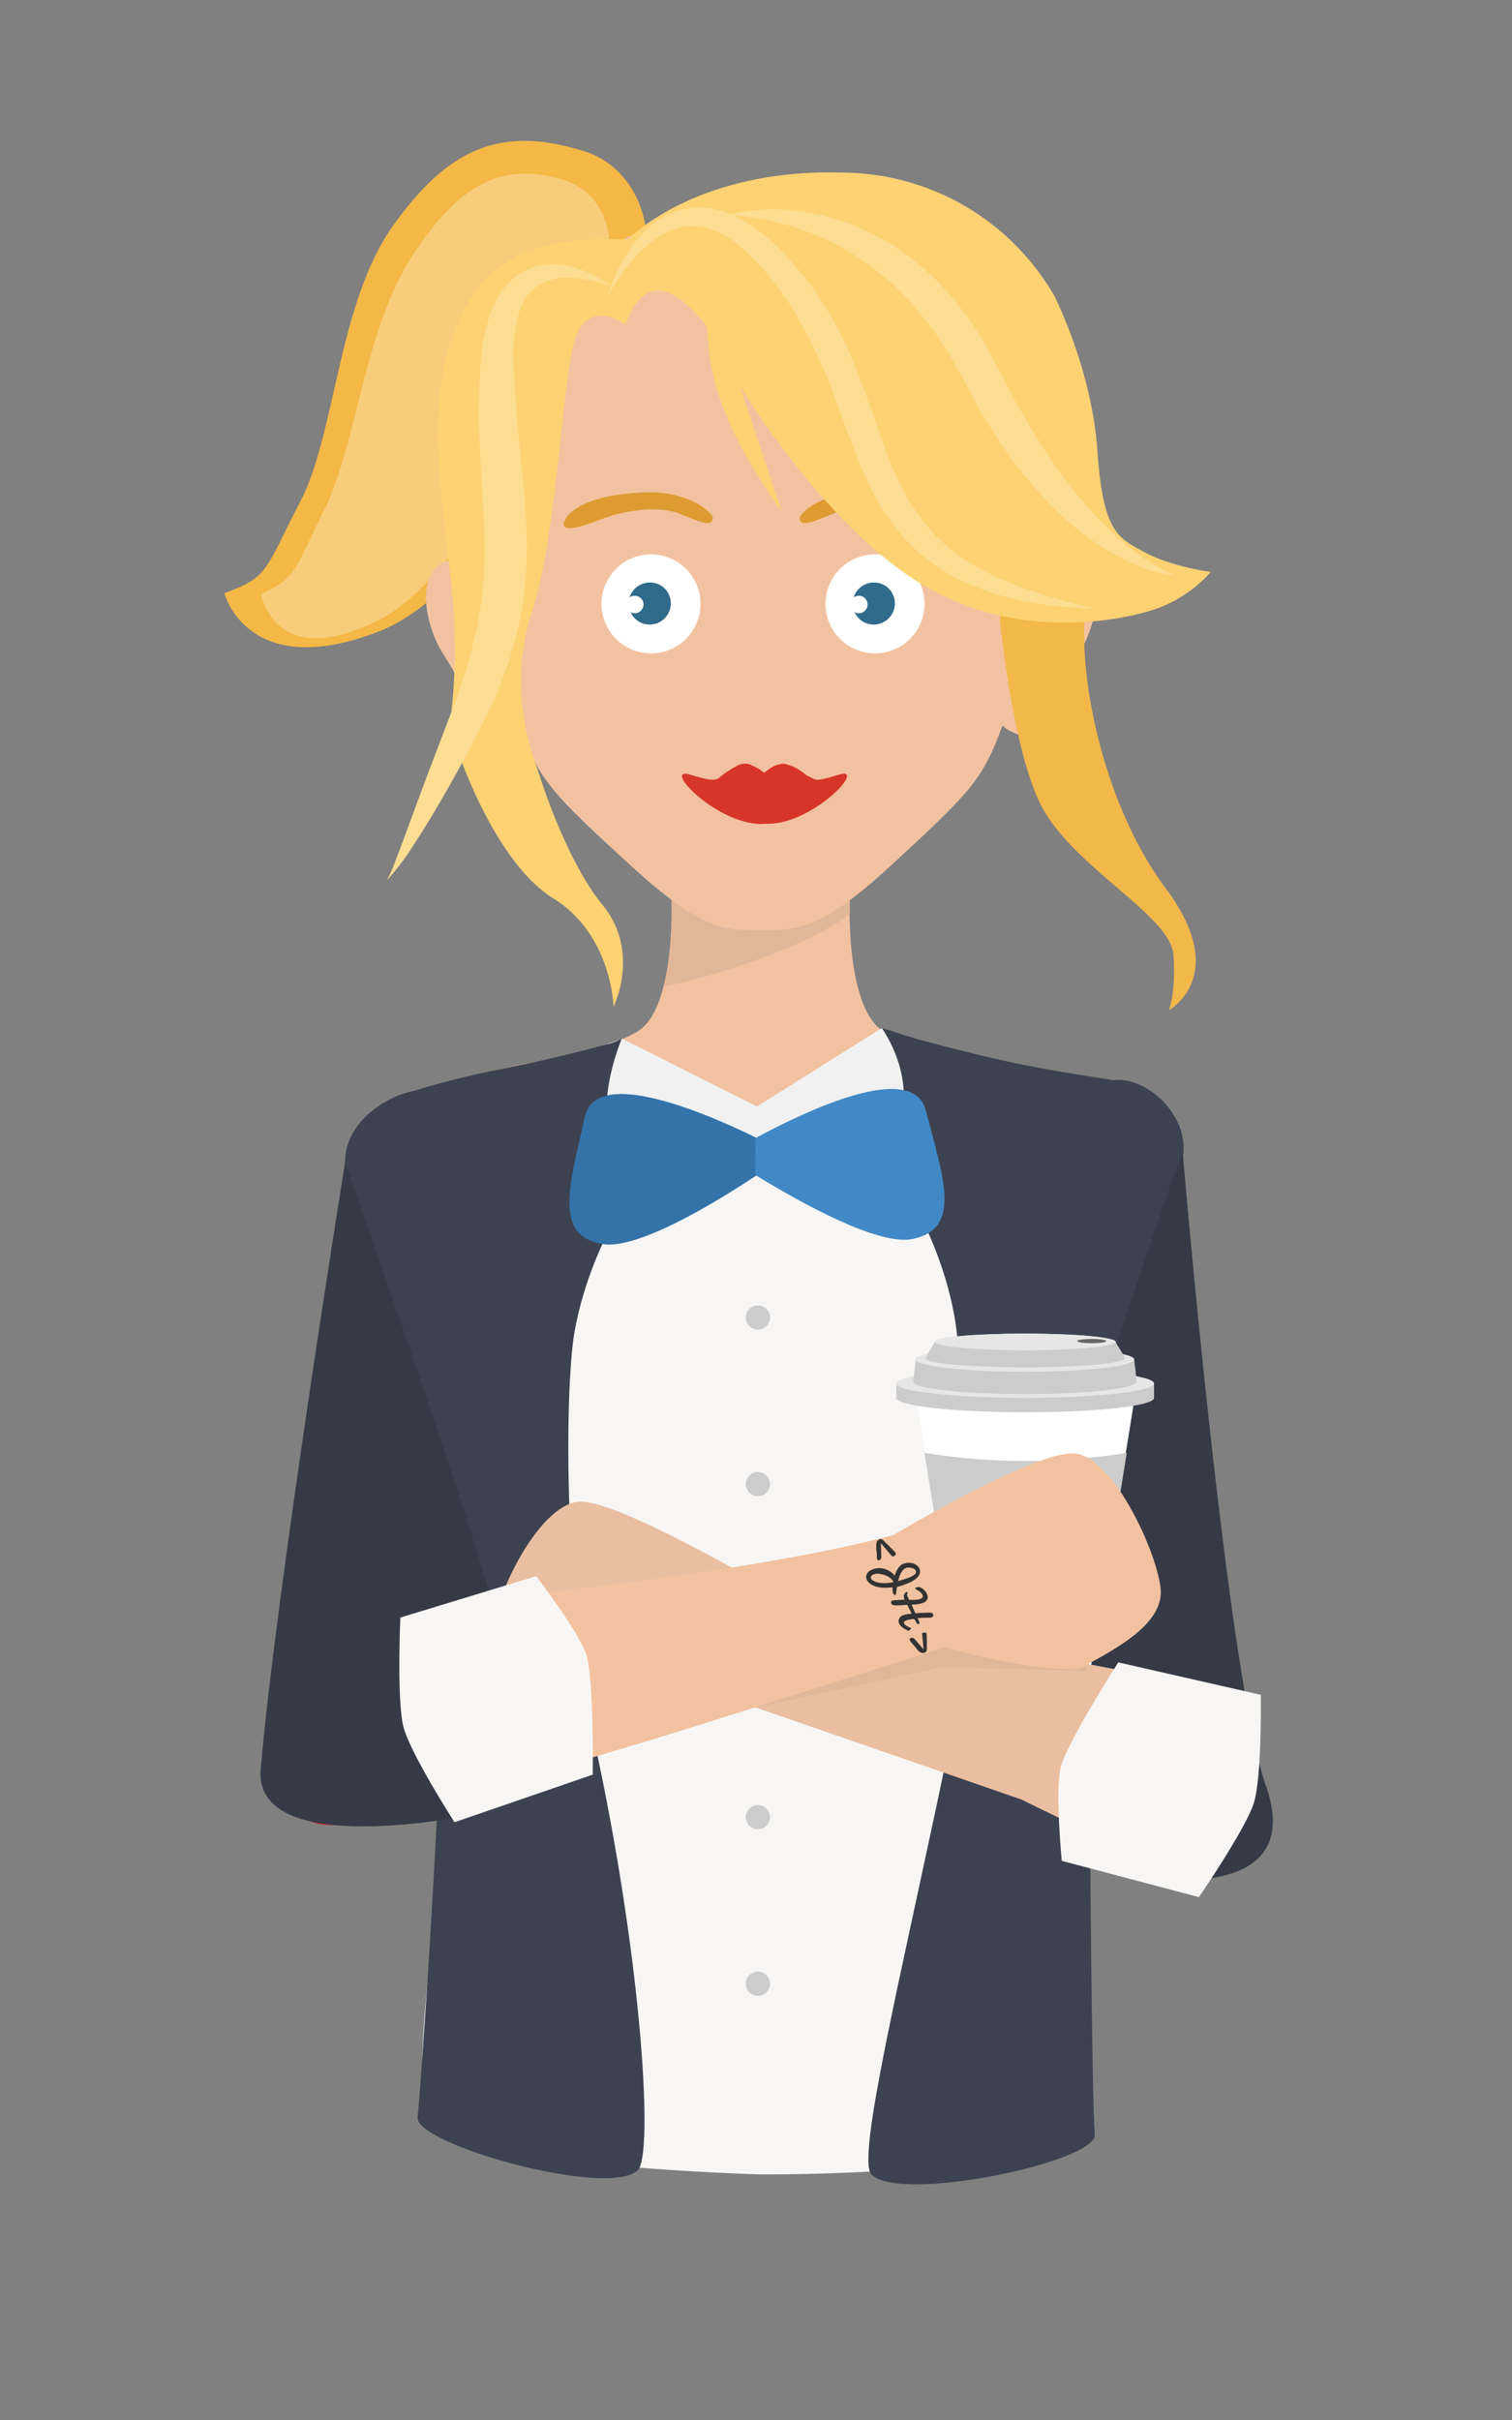 <svg id="Calque_1" data-name="Calque 1" xmlns="http://www.w3.org/2000/svg" viewBox="0 0 708.66 1133.86"><rect x="0" y="0" width="708.66" height="1133.86" fill="#808080" stroke="none"/><path d="M297.41,140.46c13.21-27.09,3.49-59.65-21.6-68.93-1-.37-2-.71-3.06-1-37.85-11.52-62.35-1.44-88.39,35s-27,97.69-43.64,129.52-14.26,35.2-35.58,42.86c0,0,10.82,42.1,72.85,17.8C227,276.44,278.13,180,297.41,140.46Z" style="fill:#f4b846"/><path d="M281.11,140.07a49.65,49.65,0,0,0,3.17-34.61,29.76,29.76,0,0,0-20.85-21.38c-28.68-8.24-48.21,2.09-70.34,36s-26.17,88.74-40.8,118.09-12.95,32.2-29.86,40.2c0,0,6.08,37,55.41,12C218.82,269.51,266.23,172.38,281.11,140.07Z" style="fill:#f7cd7b"/><g id="g10"><path id="path8" d="M544.83,558.28c-5.5-36.5-43.2-50.6-61.7-56.1s-49.1-7.6-68.5-18.6-16.3-66.4-16.3-66.4h-83.7s3.1,55.4-16.3,66.4-50,13.1-68.5,18.6-49.6,19.7-55.2,56.1C170.23,587.48,157,672,157,672h398.8C555.93,672.08,549.33,587.48,544.83,558.28Z" style="fill:#f2c2a0"/></g><g id="g14"><path id="path12" d="M311.13,462.18h0c22.5-4.2,66-18.1,87.2-33.9v-6.6a6.15,6.15,0,0,1,.1-1.3v-3.2h-83.7C314.73,417.08,316.13,442.38,311.13,462.18Z" style="fill:#e2b698"/></g><path id="sleeve" d="M166.53,530.08s-6.4,249-25.4,299.8,71.8,9.2,71.8,9.2l17-36.3s7.9-45.5,7.8-58.4S166.53,530.08,166.53,530.08Z" style="fill:#d31616"/><path id="sleeve-2" data-name="sleeve" d="M550.43,546.48s6.4,208.8,25.4,259.6-81.9,25.4-81.9,25.4l-18.1-42s3.3-15.9,3.3-28.7C479.33,748,550.43,546.48,550.43,546.48Z" style="fill:#d31616"/><g id="g24"><path id="path22" d="M162.13,586.18c-1.5-34.3-3.9-66.7,31.7-73.2,13.4-2.4,56.6-11.1,56.6-11.1l41-15.2s3.3,64,62.7,64,60.6-67.1,60.6-67.1l58.1,22.8c29,2.3,29.2,4.1,42.5,6.6,32.7,6,37.9,29.2,36.9,62.6-.5,15.3-40.9,134.5-52,225.6-14.3,116.5,17.6,180.3,1.5,197-21,21.7-145.4,20.6-145.4,20.6s-136.4-3.6-153.1-23.6c-17.1-20.6,13.6-122.8-2-225C189.63,694.28,163.53,618.38,162.13,586.18Z" style="fill:#f7f6f5"/></g><path id="sleeve-3" data-name="sleeve" d="M413.33,481.68l16.3,5.1c44,11.9,60.7,14.4,92,19.3,17.5-2.2,40.9,21.1,30.6,42.9s-41.6,218.7-41.6,254.5,1.1,183.8,2.5,196.6-91.6,32.4-104.7,18.7c-7.1-7.4,13.5-91.5,34.2-190.2,17.5-83,8.7-188.6,4.8-211.3-8.7-49.6-41.2-86.6-41.2-86.6" style="fill:#3d4251"/><path id="sleeve-4" data-name="sleeve" d="M554.23,539s21.2,250.4,39.5,298.8c20.62,62.32-78,38.87-78,38.87l-16.56-96.77s-5.3-42.4-5.3-54.7C493.73,713.08,554.23,539,554.23,539Z" style="fill:#363a47"/><path id="sleeve-5" data-name="sleeve" d="M291.43,486.68s-5.2,2.5-7.3,2.7c-44,11.9-55.75,11.17-90,21.7-19.84,4.1-39.9,23.1-29.6,44.9s41.6,218.7,41.6,254.5-8.9,168.7-10.4,181.5,90.2,38.3,103.3,24.7c7.1-7.4,2.1-94-18.7-192.7-17.5-83-15.1-177-11.1-199.7,8.7-49.6,41.2-86.6,41.2-86.6" style="fill:#3d4251"/><path id="sleeve-6" data-name="sleeve" d="M161.74,544.58s-32.61,202.2-39.61,285.1c-2.3,41.2,95.7,21.2,95.7,21.2l-2.7-54.3s14.7-33.9,14.7-46.2S161.74,544.58,161.74,544.58Z" style="fill:#363a47"/><g id="g66"><path id="path64" d="M413.33,481.68c15.8,23.9,13.3,52.2-6.3,64.5s-49.1,4.1-67.6-18.1Z" style="fill:#f1f1f1"/></g><g id="g70"><path id="path68" d="M291.43,486.58c-12.3,30.7-8.8,60.9,8.7,68.7S340,548,354.78,518.44Z" style="fill:#f1f1f1"/></g><g id="tie"><path id="tie-2" data-name="tie" d="M369.23,540.68s-88.1-49.1-95.1-17.5-15.1,55.7,8.2,59.7S369.23,540.68,369.23,540.68Z" style="fill:#3373aa"/><path id="tie-3" data-name="tie" d="M354,533.28c24.8-13.4,73.9-36.4,79.9-13,8.2,31.5,17.1,55.3-6,60.2-16.2,3.5-53.2-17.3-73.8-29.9C353.83,535.28,354.23,548.38,354,533.28Z" style="fill:#4189c6"/></g><path d="M429.09,652q11.25,70.05,22.7,139.4a328.17,328.17,0,0,0,57.8,0q11.4-69.3,22.7-139.4A330.74,330.74,0,0,1,429.09,652Z" style="fill:#fff"/><path d="M517.09,748.64q5.55-33.9,11-67.9a301.44,301.44,0,0,1-94.8,0c3.7,22.7,7.3,45.4,11,67.9A295.56,295.56,0,0,0,517.09,748.64Z" style="fill:#ccc"/><path d="M540.89,648.24c0-3.7-27.1-6.7-60.4-6.7s-60.4,3-60.4,6.7V655c0,3.7,27.1,6.7,60.4,6.7s60.4-3,60.4-6.7Z" style="fill:#ccc"/><ellipse cx="480.49" cy="648.24" rx="60.4" ry="6.7" style="fill:#e6e6e6"/><path d="M531.59,637c-.1-3.1-23-5.7-51.2-5.7s-51.1,2.5-51.2,5.7c0,1.7-1.2,8.7-1.2,10.4,0,3.2,23.4,5.8,52.3,5.8s52.3-2.6,52.3-5.8C532.79,645.64,531.69,638.74,531.59,637Z" style="fill:#ccc"/><path d="M531.59,637c.1,3.1-22.8,5.7-51.2,5.7s-51.2-2.6-51.2-5.7,23-5.7,51.2-5.7S531.49,633.84,531.59,637Z" style="fill:#e6e6e6"/><path d="M522.89,628.64c-.5-2.1-19.5-3.8-42.4-3.8s-41.9,1.7-42.4,3.8c-.3,1.2-4.2,6.5-4.2,7.8,0,2.3,20.8,4.2,46.6,4.2s46.6-1.9,46.6-4.2C527,635.14,523.19,629.74,522.89,628.64Z" style="fill:#ccc"/><path d="M522.89,628.64c.5,2.2-18.4,4-42.4,4s-42.9-1.8-42.4-4,19.5-3.8,42.4-3.8S522.29,626.44,522.89,628.64Z" style="fill:#e6e6e6"/><ellipse cx="511.69" cy="628.34" rx="6.8" ry="1" style="fill:#666"/><path id="sleeve-7" data-name="sleeve" d="M580.23,792.08s-176.3-27.6-228.3-54.7c-66.8-6.7-22.1,54.2-22.1,54.2l149,51.6s67.8,33.9,81.5,35.1S580.23,792.08,580.23,792.08Z" style="fill:#eabea0"/><path id="hand" d="M342,791.88s-61.6,12.8-74.9,5.1-35.9-20.1-35.3-35.1,21.6-58.5,40.6-58.3,86,39.7,86,39.7Z" style="fill:#eabea0"/><path id="handle" d="M561.93,888.88s21.8-31.8,25.7-44,3.3-50.8,3.3-50.8l-66.8-15.2s-24.6,38.4-27.1,49.6.6,43.4.6,43.4Z" style="fill:#f7f6f5"/><path id="sleeve-8" data-name="sleeve" d="M216.13,750.18s181.5-16.3,234.3-41.9c66.9-4.8,20.6,54.8,20.6,54.8l-150.5,47.4s-85.4,26.6-99.1,27.5S216.13,750.18,216.13,750.18Z" style="fill:#f2c2a0"/><path id="hand-2" data-name="hand" d="M434.63,769.68s61.4,17.7,74.6,10.4,35.6-18.9,34.8-34.8-21.9-63.2-40.7-64.3-84.7,38.3-84.7,38.3Z" style="fill:#f2c2a0"/><path id="handle-2" data-name="handle" d="M187.63,757.88s-1.7,38.5,1.4,51,24,44.9,24,44.9l64.8-22.3s.6-45.5-3.1-56.4-23.4-36.6-23.4-36.6Z" style="fill:#f7f6f5"/><path d="M349.56,695.35a5.67,5.67,0,1,0,5.67-5.67A5.66,5.66,0,0,0,349.56,695.35Z" style="fill:#ccc"/><path d="M349.56,617.32a5.67,5.67,0,1,0,5.67-5.67A5.66,5.66,0,0,0,349.56,617.32Z" style="fill:#ccc"/><path d="M349.56,929.44a5.67,5.67,0,1,0,5.67-5.67A5.65,5.65,0,0,0,349.56,929.44Z" style="fill:#ccc"/><path d="M349.56,851.41a5.67,5.67,0,1,0,5.67-5.67A5.65,5.65,0,0,0,349.56,851.41Z" style="fill:#ccc"/><path d="M223,262.63s-20.1-31.2,3-78.3c24.8-50.7,59.9-84.7,128.3-84.7s107.8,34,132.7,84.7c23.1,47.1,3.4,78.3,3.4,78.3,31.1-6.2,25.3,27.8,15.5,43.1-8,12.7-8.2,14.1-13.1,28.1-6.9,20.2-23,6.2-23,6.2-9.3,25.9-15.9,32-53.1,66.3-32.4,29.8-43.7,29.5-60.1,29.5s-27.4.4-60.1-29.5c-37.3-34.1-43.8-40.4-53.1-66.3,0,0-16.1,14-23-6.2-4.9-14-5-15.4-13.1-28.1C197.71,290.33,191.91,256.43,223,262.63Z" style="fill:#f2c2a0"/><path id="eye" d="M305.11,259.73a23.2,23.2,0,1,1-23.2,23.2A23.22,23.22,0,0,1,305.11,259.73Z" style="fill:#fff"/><path id="pupill" d="M314.41,282.73a9.92,9.92,0,0,1-9.9,9.9,9.79,9.79,0,0,1-9-5.9,3.61,3.61,0,0,0,2,.6,4.1,4.1,0,0,0,0-8.2,3.85,3.85,0,0,0-2.4.8,9.9,9.9,0,0,1,9.4-7A9.71,9.71,0,0,1,314.41,282.73Z" style="fill:#306b8c"/><path id="eye-2" data-name="eye" d="M410.11,259.73a23.2,23.2,0,1,1-23.2,23.2A23.22,23.22,0,0,1,410.11,259.73Z" style="fill:#fff"/><path id="pupill-2" data-name="pupill" d="M419.41,282.73a9.92,9.92,0,0,1-9.9,9.9,9.79,9.79,0,0,1-9-5.9,3.61,3.61,0,0,0,2,.6,4.1,4.1,0,0,0,0-8.2,3.85,3.85,0,0,0-2.4.8,9.9,9.9,0,0,1,9.4-7A9.71,9.71,0,0,1,419.41,282.73Z" style="fill:#306b8c"/><path id="eyebrows" d="M304.71,230.63c-24.7.5-36.3,6.7-39.6,12.5-4.1,7.3,6.9,4,16.8.1s26.3-6.6,36.4-2.6,15.8,6.8,15.8,1.7C331.41,237.23,319.71,230.63,304.71,230.63Z" style="fill:#dd9b31"/><path id="eyebrows-2" data-name="eyebrows" d="M374.81,242.33c0,5.2,5.8,2.3,15.8-1.7s26.6-1.3,36.4,2.6,20.9,7.2,16.8-.1c-3.3-5.9-14.9-12-39.6-12.5C389.31,230.63,377.51,237.23,374.81,242.33Z" style="fill:#dd9b31"/><path d="M486,265.59A26,26,0,0,0,468.89,293c2.86,25,9.28,68.46,20.95,87.72,16.88,27.85,59.07,48.77,60.19,67s-2.23,25.63-2.23,25.63,29.35-16-1.48-57.21-43.15-107.54-36.41-138.94C513.76,259.19,499.18,260.86,486,265.59Z" style="fill:#f2b84a"/><path d="M346.76,180.71s36.72,61.67,81.85,90.9,94.9,19.58,111.95,14.09A61.74,61.74,0,0,0,567.45,268s-18.36-2.45-30.82-9.17-19.68-9.17-22.3-47.68S494,138.37,494,138.37A115.29,115.29,0,0,0,396.26,80.9c-70.18-2.44-102,31.35-102,31.35-54.27-2.75-72.41,17-82.58,46.71s-6.47,61.62-.46,112-3.69,86.19-3.69,86.19l6.93-5.6s17.11,52.14,44.85,69.37,28.21,50.85,28.21,50.85S300.43,446,282.4,424s-30.53-63.78-30.53-63.78-15.25-35.33-2.77-72.82,14.33-115.06,21.28-131S293,151.9,293,151.9l1.23-2.55c11.73-27.81,30.36-3.92,35.7,1.78s-6.5,28.16,36.34,88.41Z" style="fill:#fdd272"/><path d="M285,138.44a78,78,0,0,1,8.84-19.56,59.09,59.09,0,0,1,6.68-8.74,44,44,0,0,1,8.61-7.38,33.67,33.67,0,0,1,22.91-5.21,39.58,39.58,0,0,1,5.9,1.21c1.85.66,3.77,1.29,5.54,2.1a64.94,64.94,0,0,1,10,5.77,94.13,94.13,0,0,1,16.64,15A148.16,148.16,0,0,1,383.75,139a182.21,182.21,0,0,1,10.95,19.09c3.2,6.56,6,13.26,8.63,20,5.14,13.42,9.28,26.91,14.45,39.51a102,102,0,0,0,20.93,33.59,93.12,93.12,0,0,0,15.62,12.36,120.94,120.94,0,0,0,18.25,9.21A253.16,253.16,0,0,0,512.78,285a170.89,170.89,0,0,1-42.45-5.63,124.64,124.64,0,0,1-20.53-7.68,93.57,93.57,0,0,1-18.63-12.38A102.35,102.35,0,0,1,405.43,223c-6-13.36-10.33-26.86-15.34-39.78a216,216,0,0,0-17.63-36.89,162,162,0,0,0-11.73-16.53,97.27,97.27,0,0,0-13.8-14.31,41.27,41.27,0,0,0-16.45-8.78,25.71,25.71,0,0,0-17.88,2.12A49.71,49.71,0,0,0,297,121.23,97.52,97.52,0,0,0,285,138.44Z" style="fill:#fddd92"/><path d="M286.6,134.15a65.13,65.13,0,0,0-10.13-2.84,47.73,47.73,0,0,0-10.11-1.11,23.68,23.68,0,0,0-16.81,5.71,22.77,22.77,0,0,0-4.85,6.92,41.42,41.42,0,0,0-2.69,8.64,82.57,82.57,0,0,0-1.22,19.29c.54,13.7,1.62,27.49,3,41.33s2.93,28,3.17,42.72A193.89,193.89,0,0,1,245.84,277c-.49,3.69-.92,7.41-1.7,11.06A108.92,108.92,0,0,1,241.7,299a204.44,204.44,0,0,1-15.84,40.86c-6.46,12.67-13.22,25-20.4,37.28-3.6,6.11-7.29,12.18-11.21,18.12a115.11,115.11,0,0,1-12.84,17.11,75.61,75.61,0,0,0,4.18-9.7q1.93-4.92,3.74-9.89l7.32-19.83c4.88-13.19,10-26.39,14.94-39.44a255.49,255.49,0,0,0,11.77-38.83A178.15,178.15,0,0,0,227.14,255c-.13-13.45-1.42-27.36-2.06-41.57a370.41,370.41,0,0,1,.16-43.06,85.16,85.16,0,0,1,4.28-22.47,49.29,49.29,0,0,1,5.28-10.85,32.53,32.53,0,0,1,8.9-8.91A27.28,27.28,0,0,1,255.4,124a33.59,33.59,0,0,1,11.61.77A51.84,51.84,0,0,1,286.6,134.15Z" style="fill:#fddd92"/><path d="M340.64,100.79a89.75,89.75,0,0,1,36.23-1.56,103.69,103.69,0,0,1,35.15,12l4.15,2.24c1.37.77,2.61,1.73,3.93,2.58,2.58,1.78,5.18,3.57,7.73,5.41l7.11,6.18,3.52,3.15,3.18,3.46,6.3,7c2,2.39,3.71,5,5.58,7.51s3.69,5.05,5.34,7.69l4.59,8.09c1.48,2.68,3.07,5.5,4.43,8.07l4,7.66c1.34,2.56,2.55,5.2,4,7.68l4.3,7.49c2.69,5.12,6,9.78,9,14.72,1.47,2.49,3.26,4.71,4.86,7.1s3.18,4.8,5,7a185.23,185.23,0,0,0,22.86,25.68,119.79,119.79,0,0,0,13.43,11L539,263.3l3.76,2.24a54.77,54.77,0,0,0,8,3.85A55.78,55.78,0,0,1,533.1,265a106,106,0,0,1-16.27-8.47,144.1,144.1,0,0,1-28-23.71,205.77,205.77,0,0,1-22.38-29l-4.86-7.73c-1.63-2.58-3-5.29-4.49-7.93l-4.32-8c-1.41-2.65-2.8-4.95-4.2-7.45l-4.07-7.41c-1.46-2.41-3.17-4.62-4.71-7s-3-4.73-4.76-6.91L429.68,145,427,141.76l-3-2.94-5.89-5.93-6.43-5.32c-1.08-.87-2.09-1.86-3.24-2.64l-3.46-2.35a116,116,0,0,0-30.14-15.26A121.24,121.24,0,0,0,340.64,100.79Z" style="fill:#fddd92"/><path id="mounth" d="M328.06,368c-11.6-4,11,18.6,29.3,18s41.4-25.3,26.2-17.9c-5,2.4-12-14.1-21.2-8.9-6.6,3.7-3.4,5.4-9.4-.2C344.86,353.28,336.36,370.78,328.06,368Z" style="fill:#ea1818"/><path d="M393.31,362.91c-12.12,3.68-10.24,2.59-15.11.5-2.66-2.14-5.59-4.31-8.79-5a5.83,5.83,0,0,0-5.77.5l-.62.27a29.55,29.55,0,0,0-4.84,2.95,18.39,18.39,0,0,0-4.54-2.95,10,10,0,0,0-3-.93c-2.39-.89-4.24-.1-6.39,1.24a26.52,26.52,0,0,0-4,2.52c-4.9,2.84-2.24,5.37-16.93.92-13.44-4,12.69,23.65,33.88,23l1.1,0,1.1,0C380.62,386.56,406.75,358.91,393.31,362.91Z" style="fill:#d8352a"/><path d="M353,800.27l89.74-28.4s36.87,10.13,54,10c0,0,10.71,1.7,12.53-1.76v2.82L442,781.08Z" style="fill:#e2b698"/><path d="M410.69,726c0-.84-.05-1.53,0-2a10.75,10.75,0,0,1,.18-1.4,1.6,1.6,0,0,1,.5-.82,2.49,2.49,0,0,1,.85-.53,1.36,1.36,0,0,1,.88-.07,3.26,3.26,0,0,1,.74.38l.67.64a4.35,4.35,0,0,0,.74.75,2,2,0,0,1,.3.26,8.45,8.45,0,0,0,.66.63,11,11,0,0,1,.87.91c.32.35.67.64,1,1s.61.6.87.91.45.5.63.69l.23.37a1.24,1.24,0,0,1,.05.41.88.88,0,0,1-.14.36.8.8,0,0,1-.26.29c-.12.08-.19.19-.28.21s-.21.1-.24.15-.09,0-.12.08a.64.64,0,0,1-.55,0,1.6,1.6,0,0,1-.46-.36L412.85,723l.21,6.3a1,1,0,0,1,0,.43,4.67,4.67,0,0,1-.16.51l-.3.49a.79.79,0,0,1-.49.3.55.55,0,0,1-.57,0,.86.86,0,0,1-.41-.55,2.8,2.8,0,0,1-.16-.85c0-.32,0-.69,0-1.07s0-.75,0-1.12C410.77,726.77,410.77,726.39,410.69,726Z" style="fill:#333"/><path d="M409.2,735.23a8.23,8.23,0,0,1,2.5-.51,9.1,9.1,0,0,1,2.74.32,10.61,10.61,0,0,1,2.66,1.19,8.88,8.88,0,0,1,2.25,2c.18-.65.46-1.23.68-1.85a8.36,8.36,0,0,1,.89-1.56,5.74,5.74,0,0,1,1.06-1.24,3.18,3.18,0,0,1,1.25-.81,7.53,7.53,0,0,1,3.33-.52,5.52,5.52,0,0,1,1.53.33,3.69,3.69,0,0,1,1.27.63,4.29,4.29,0,0,1,1,.83,3.6,3.6,0,0,1,.63,1.07,3.44,3.44,0,0,1,.2,1.63,3.51,3.51,0,0,1-.75,1.72,8.35,8.35,0,0,1-1.83,1.75,13.92,13.92,0,0,1-3.11,1.63c-.89.36-1.79.71-2.62,1s-1.65.49-2.45.68a10.86,10.86,0,0,0-.2,1.31c0,.43-.16.88-.2,1.31,0,.09,0,.2-.06.34a.84.84,0,0,1-.09.4.78.78,0,0,1-.11.31l-.14.21c-.08,0-.08,0-.19,0l-.22-.14L419,747l-.17-.1a.55.55,0,0,1-.22-.37,3.77,3.77,0,0,1-.25-1.2,13.66,13.66,0,0,1-.06-1.62,22.58,22.58,0,0,1-3.22.21,16.86,16.86,0,0,1-2.75-.18,11.28,11.28,0,0,1-2.29-.57,12.1,12.1,0,0,1-1.8-.87,4.69,4.69,0,0,1-1.29-1.1,3.43,3.43,0,0,1-.76-1.21,2.92,2.92,0,0,1-.23-1.35,3.15,3.15,0,0,1,.43-1.32,4.42,4.42,0,0,1,1-1.18A10.87,10.87,0,0,1,409.2,735.23Zm.34,2.39a2.39,2.39,0,0,0-1.19.85,1.14,1.14,0,0,0-.12,1.06,2.16,2.16,0,0,0,1,1.06,7.49,7.49,0,0,0,2.06.82,16.12,16.12,0,0,0,3.12.32,25.36,25.36,0,0,0,4.16-.39l.09-.39a8.37,8.37,0,0,0-1.23-1.44,9.54,9.54,0,0,0-1.56-1,9.33,9.33,0,0,0-1.76-.69c-.59-.14-1.18-.28-1.72-.38s-1.09-.07-1.61-.09A3.14,3.14,0,0,0,409.54,737.62Zm15-2.91a2.49,2.49,0,0,0-1.2.85,4.83,4.83,0,0,0-1,1.35,12,12,0,0,0-.79,1.78,12.87,12.87,0,0,0-.61,2.11l2.57-.76c.86-.3,1.81-.62,2.8-1a6.76,6.76,0,0,0,1.62-.81,6.64,6.64,0,0,0,1-.75,1.18,1.18,0,0,0,.38-.74,1,1,0,0,0,0-.7,1.14,1.14,0,0,0-.42-.55,2.83,2.83,0,0,0-.68-.49,2.21,2.21,0,0,0-.86-.31,5.59,5.59,0,0,0-.94-.2,6.46,6.46,0,0,0-1,0A3,3,0,0,0,424.59,734.71Z" style="fill:#333"/><path d="M428.36,758.56a20.46,20.46,0,0,0-2.13.28,6.64,6.64,0,0,0-1.63.44,1.56,1.56,0,0,0-.79.56.83.83,0,0,0,0,.9,1.18,1.18,0,0,0,.33.43c.14.16.41.32.65.55a8.39,8.39,0,0,0,1,.54c.42.18.85.45,1.41.65a.42.42,0,0,1-.18.18,2.25,2.25,0,0,1-.38.37,8.68,8.68,0,0,0-.72.69,9.82,9.82,0,0,1-1.69-.81,12,12,0,0,1-1.34-.89,7,7,0,0,1-1-1,3.48,3.48,0,0,1-.56-.94,2.76,2.76,0,0,1-.16-1.08,2.62,2.62,0,0,1,.26-1.05,3.49,3.49,0,0,1,.71-.92,3.71,3.71,0,0,1,1.19-.7c.18,0,.39-.14.65-.21l.88-.21c.36-.08.73-.08,1.14-.13s.82-.1,1.31-.18c-.4-.69-.71-1.41-1.06-2.08l-1-2c-.55,0-1.07,0-1.56.1l-1.48.07a11.86,11.86,0,0,0-1.24.07c-.38,0-.7,0-1,0a5.46,5.46,0,0,1-1.56-.28,1.09,1.09,0,0,1-.64-.55,1.29,1.29,0,0,1-.11-.44l0-.43a.42.42,0,0,1,.2-.33.55.55,0,0,1,.37-.22l.26-.07,2.79-.25c.93,0,1.8-.1,2.69-.08a3.35,3.35,0,0,1-.27-.92,3.17,3.17,0,0,1-.07-.87,3.56,3.56,0,0,1,.22-.85,2.58,2.58,0,0,1,.61-.75c.13-.08.16-.13.25-.15s.12-.08.21-.1.41,0,.45.12a1,1,0,0,1,0,.43,2.35,2.35,0,0,1-.35.69,4.58,4.58,0,0,1,.34.81,6.84,6.84,0,0,0,.39.84l.33.81c.61,0,1.21,0,1.76,0s1.07,0,1.62-.06a6.38,6.38,0,0,0,1-.15,3.52,3.52,0,0,0,.91-.26,2.93,2.93,0,0,0,.58-.33,1.92,1.92,0,0,0,.38-.37.8.8,0,0,0,.16-.51,1.2,1.2,0,0,0-.1-.58,2.31,2.31,0,0,0-.32-.58c-.19-.19-.34-.43-.58-.65a4.6,4.6,0,0,0-.86-.68l-1.15-.71a.87.87,0,0,1-.35-.29c-.11-.06-.14-.15-.21-.27s.07-.11.19-.19a5.37,5.37,0,0,1,.54-.27,1.91,1.91,0,0,1,.9-.12,2.08,2.08,0,0,1,1,.28,2.89,2.89,0,0,1,.93.57l.83.73a3,3,0,0,1,.68.87c.2.28.32.58.47.82a6.12,6.12,0,0,1,.34,1.18,3.86,3.86,0,0,1-.1,1.15,2.61,2.61,0,0,1-.7,1,3.45,3.45,0,0,1-1.3.79,8.16,8.16,0,0,0-.95.32c-.36.08-.85.16-1.29.26s-1,.15-1.55.19a14.66,14.66,0,0,0-1.69.17c.27.54.57,1.17.88,1.89s.62,1.44,1,2.1c1.05-.11,2.15-.19,3.31-.23s2.26-.12,3.38-.11a1.84,1.84,0,0,1,1,.23,1.23,1.23,0,0,1,.58.65.87.87,0,0,1,.08.35c0,.15,0,.24-.05.34l-.2.33a.56.56,0,0,1-.37.23,1.5,1.5,0,0,1-.48.16,2.9,2.9,0,0,1-.58.1c-.38,0-.84,0-1.3,0L433,758c-.46,0-.93,0-1.48.08s-1,0-1.47.07c.17.33.29.63.44.88a2.34,2.34,0,0,1,.27.54c0,.09.08.12,0,.17s0,.09.08.13a1.26,1.26,0,0,1,.1.44.43.43,0,0,1,0,.28c0,.06-.1.17-.19.19s-.15.13-.24.15a.32.32,0,0,1-.32,0,.38.38,0,0,1-.26-.08c-.05,0-.16-.1-.18-.19s-.13-.15-.15-.24a1.22,1.22,0,0,1-.18-.33.19.19,0,0,0-.07-.12l-.06,0,0-.09a.84.84,0,0,0-.1-.21,1,1,0,0,0-.22-.36c-.1-.21-.23-.37-.33-.58C428.5,759,428.45,758.77,428.36,758.56Z" style="fill:#333"/><path d="M429.17,771.87a6.85,6.85,0,0,0-.76-.84c-.26-.31-.56-.57-.77-.85s-.5-.53-.7-.81a4.42,4.42,0,0,1-.46-.73,1.15,1.15,0,0,1-.08-.73.61.61,0,0,1,.41-.42l.53-.13a.92.92,0,0,1,.48.07.76.76,0,0,1,.37.15l.27.16,4.42,5-.66-6.81a4,4,0,0,1,0-.57c.05-.2.17-.27.38-.37a.07.07,0,0,1,.09,0l.26-.06c.09,0,.24,0,.32,0h.38a.77.77,0,0,1,.36.15.53.53,0,0,1,.23.36,1.07,1.07,0,0,1,.08.36c0,.23,0,.46.05.78a9.28,9.28,0,0,1,0,1.07,9.08,9.08,0,0,0,.05,1.15c0,.38,0,.75,0,1.07a2.54,2.54,0,0,1,0,.81.5.5,0,0,0,0,.32c0,.37,0,.75,0,1.07a4.75,4.75,0,0,1-.06.94,1.59,1.59,0,0,1-.24.76,1,1,0,0,1-.67.49,2.5,2.5,0,0,1-1,.23,2.08,2.08,0,0,1-1-.28,5.42,5.42,0,0,1-1.08-.81A11,11,0,0,1,429.17,771.87Z" style="fill:#333"/></svg>